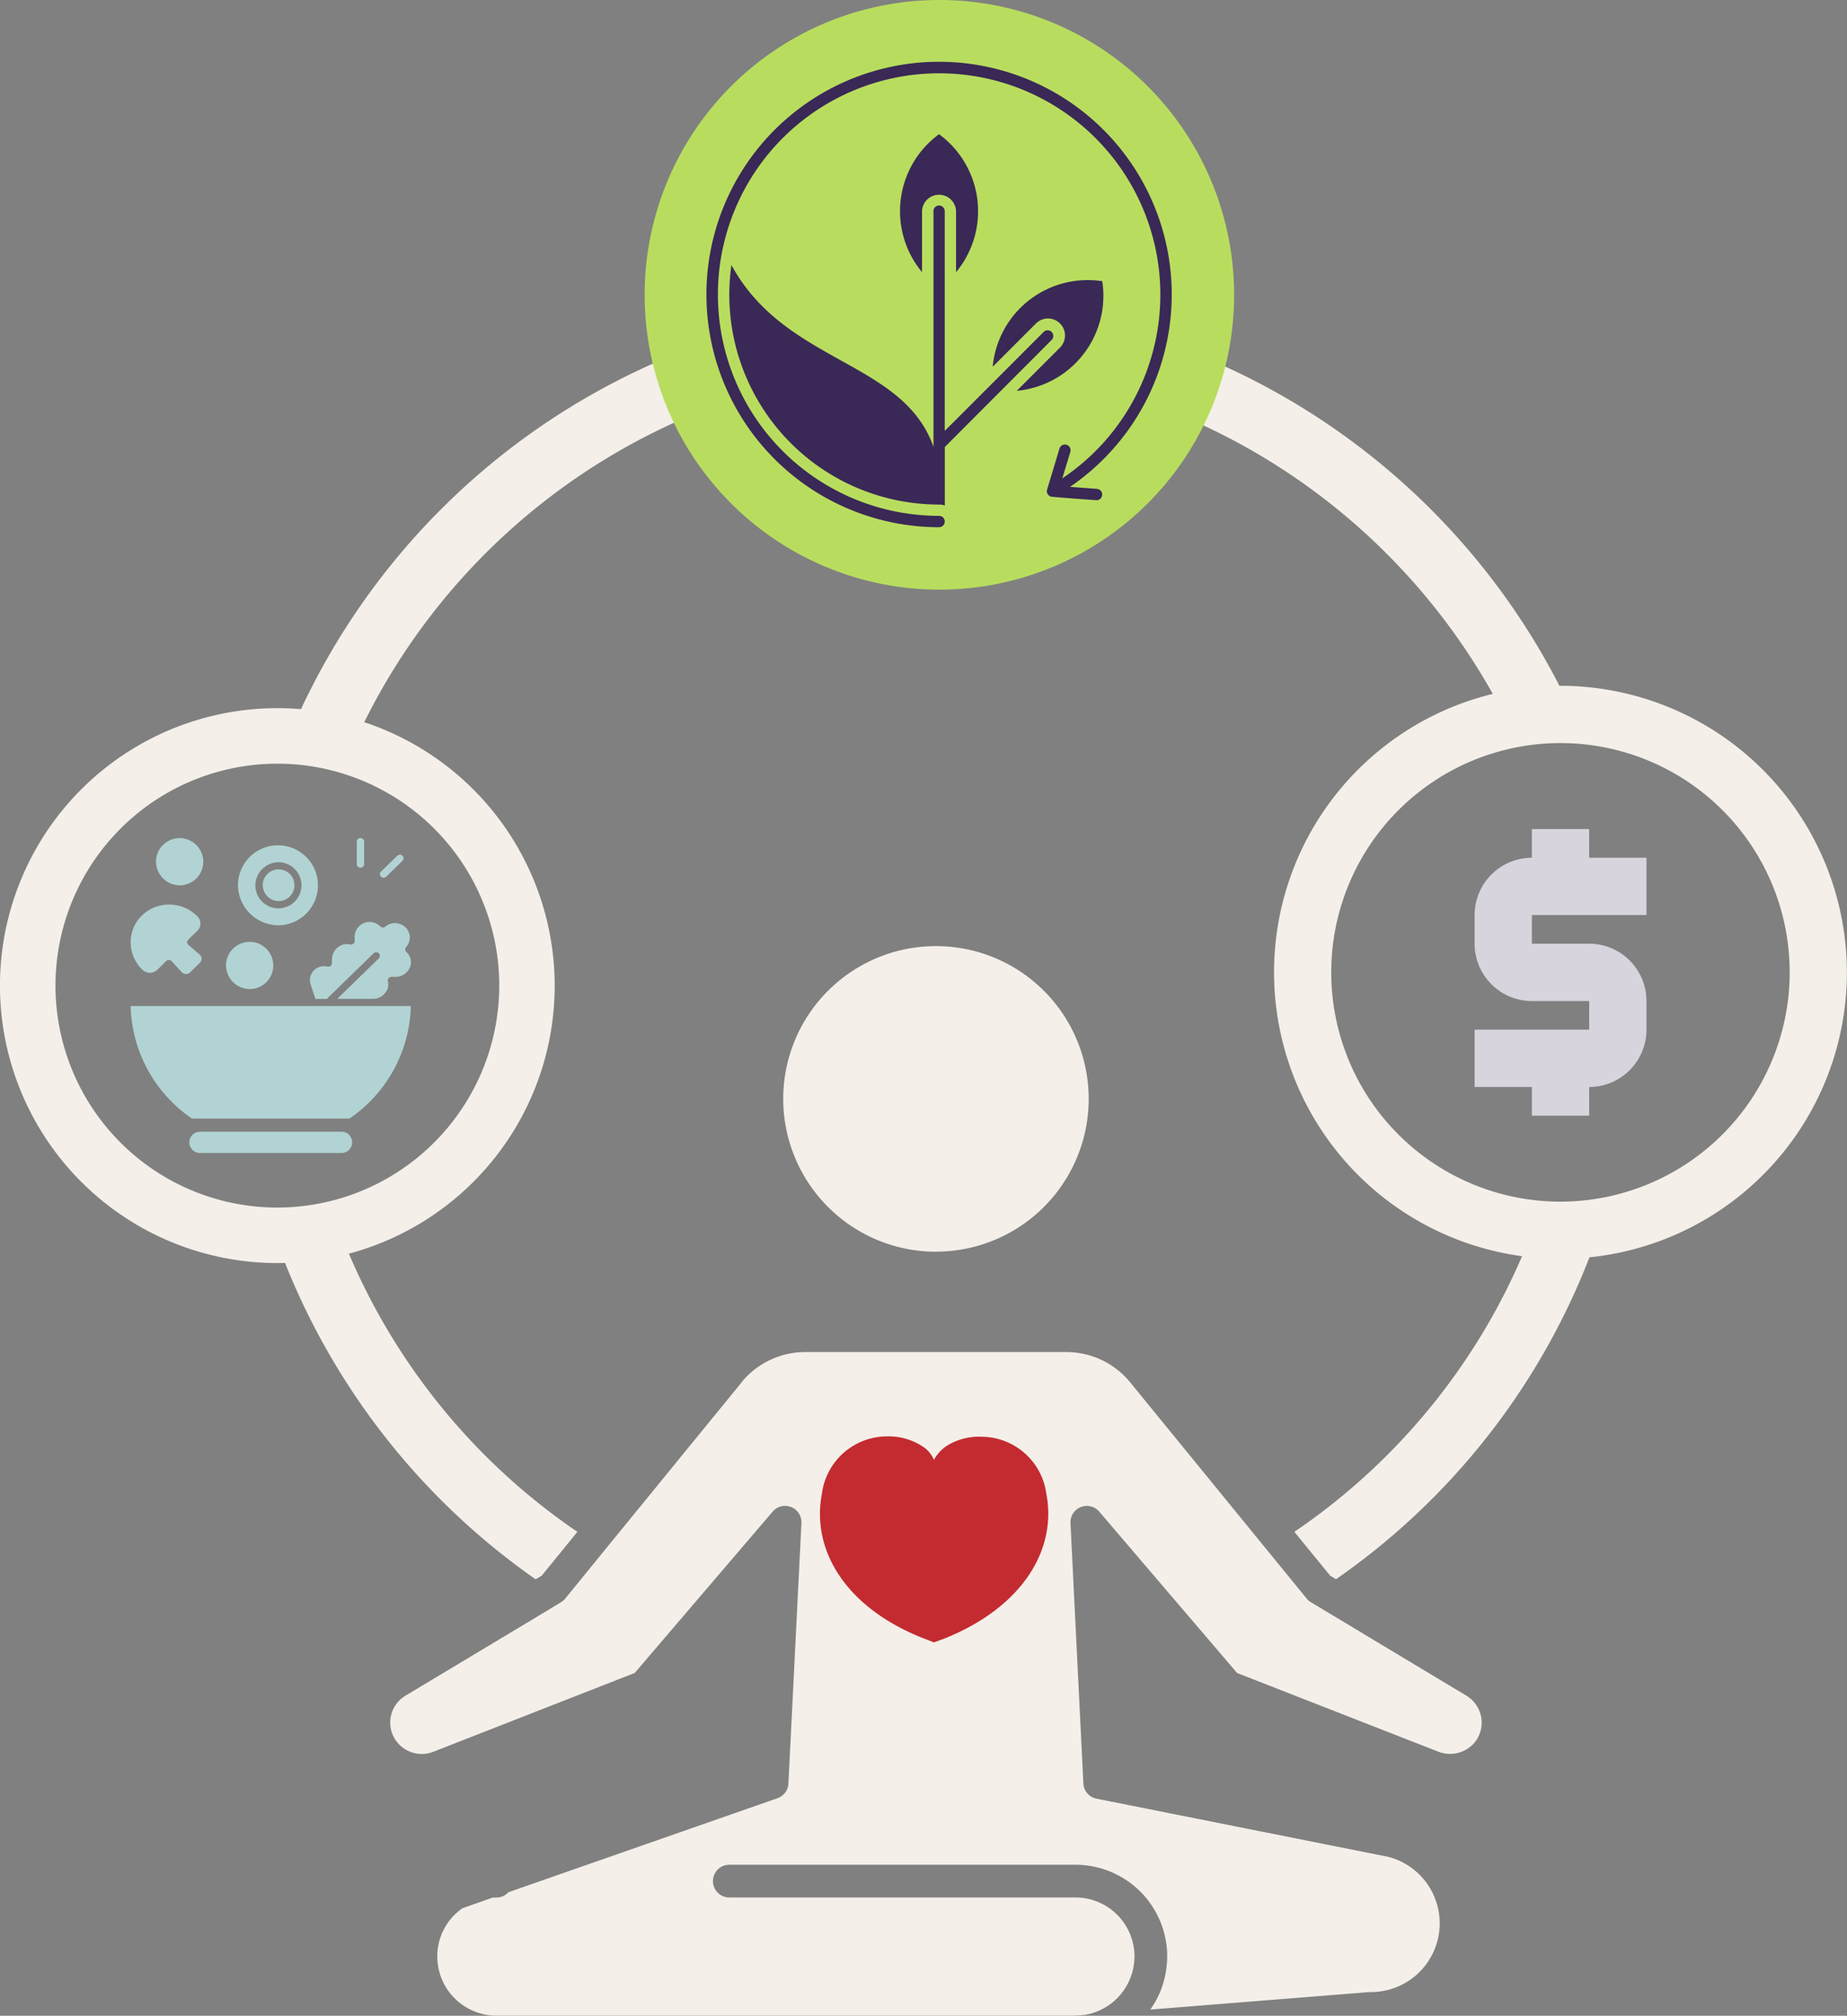 <svg id="Group_6937" data-name="Group 6937" xmlns="http://www.w3.org/2000/svg" xmlns:xlink="http://www.w3.org/1999/xlink" width="91.567" height="99.906" viewBox="0 0 91.567 99.906">
  <rect x="0" y="0" width="91.567" height="99.906" fill="#808080" stroke="none"/>
  <defs>
    <clipPath id="clip-path">
      <rect id="Rectangle_903" data-name="Rectangle 903" width="91.567" height="99.906" fill="none"/>
    </clipPath>
  </defs>
  <g id="Group_6279" data-name="Group 6279" transform="translate(0 0)" clip-path="url(#clip-path)">
    <path id="Path_8712" data-name="Path 8712" d="M78.262,61.2a13.03,13.03,0,0,1-2.41-.223A31.622,31.622,0,0,1,64.078,75.833l1.775,2.174.289.175A34.685,34.685,0,0,0,79.1,61.162C78.815,61.179,78.539,61.2,78.262,61.2Z" transform="translate(0.092 0.088)" fill="#f4efe9"/>
    <path id="Path_8713" data-name="Path 8713" d="M26.534,78.188l.3-.179,1.771-2.174A31.667,31.667,0,0,1,16.766,60.769a13.108,13.108,0,0,1-3.147.425A34.848,34.848,0,0,0,26.534,78.187Z" transform="translate(0.02 0.087)" fill="#f4efe9"/>
    <path id="Path_8714" data-name="Path 8714" d="M46.345,61.968A7.572,7.572,0,1,0,38.773,54.4a7.579,7.579,0,0,0,7.572,7.572" transform="translate(0.056 0.067)" fill="#f4efe9"/>
    <path id="Path_8715" data-name="Path 8715" d="M36.736,68.42l-6.315,7.734-2.427,2.98a.825.825,0,0,1-.21.179l-.867.526-6.845,4.107a1.553,1.553,0,0,0-.754,1.336,1.53,1.53,0,0,0,.369,1,1.568,1.568,0,0,0,1.762.447l9.99-3.909,6.841-8a.811.811,0,0,1,1.424.57L39.058,88.3a.806.806,0,0,1-.539.727L25.175,93.688a.788.788,0,0,1-.592.263c-.061,0-.122,0-.179,0l-1.508.53a3.171,3.171,0,0,0-.386.324,2.889,2.889,0,0,0-.858,2.069,2.934,2.934,0,0,0,2.931,2.931H53.257l.118-.009.382-.03a2.943,2.943,0,0,0,2.458-2.888c0-.1,0-.193-.013-.284a2.927,2.927,0,0,0-2.914-2.647H36.157a.811.811,0,1,1,0-1.621h17.13a4.55,4.55,0,0,1,4.532,4.123c.013.145.017.285.017.426v.013c0,.131-.008.267-.021.4-.005.044-.009.092-.014.136-.013.092-.026.179-.039.267-.009.052-.022.1-.031.153a2.614,2.614,0,0,1-.065.253c-.013.049-.022.092-.04.141a3.318,3.318,0,0,1-.127.359c-.017.044-.039.088-.056.132-.035.074-.07.153-.11.227-.026.053-.057.105-.087.158s-.075.127-.114.188-.066.105-.1.157a.23.23,0,0,0-.03.044l10.863-.867h.066a3.406,3.406,0,0,0,.876-6.7L54.335,89.051a.806.806,0,0,1-.653-.753l-.64-12.906a.811.811,0,0,1,1.424-.57l6.836,8,10,3.909a1.6,1.6,0,0,0,1.762-.447,1.56,1.56,0,0,0-.391-2.336l-7.708-4.632a.762.762,0,0,1-.21-.179L56,68.415a4.08,4.08,0,0,0-3.164-1.5H39.9a4.083,4.083,0,0,0-3.168,1.5Z" transform="translate(0.028 0.096)" fill="#f4efe9"/>
    <path id="Path_8716" data-name="Path 8716" d="M59.271,17.545c-.118.245-.249.491-.395.749a17.566,17.566,0,0,1-1.31,1.911A31.864,31.864,0,0,1,74.719,35.88a12.871,12.871,0,0,1,3.195-.5A34.914,34.914,0,0,0,59.271,17.546Z" transform="translate(0.083 0.025)" fill="#f4efe9"/>
    <path id="Path_8717" data-name="Path 8717" d="M14.757,35.437a12.859,12.859,0,0,1,3.1.7A31.837,31.837,0,0,1,35.09,20.217a14.927,14.927,0,0,1-1.652-2.682,34.932,34.932,0,0,0-18.681,17.9Z" transform="translate(0.021 0.025)" fill="#f4efe9"/>
    <path id="Path_8718" data-name="Path 8718" d="M77.271,59.508A11.364,11.364,0,1,1,88.635,48.144,11.376,11.376,0,0,1,77.271,59.508m0-25.568a14.2,14.2,0,1,0,14.2,14.2,14.221,14.221,0,0,0-14.2-14.2" transform="translate(0.091 0.049)" fill="#f4efe9"/>
    <path id="Path_8719" data-name="Path 8719" d="M78.678,41.032h-2.84v1.421A2.843,2.843,0,0,0,73,45.293v1.42a2.844,2.844,0,0,0,2.841,2.842h2.84v1.419H73v2.841h2.841v1.421h2.84V53.815a2.843,2.843,0,0,0,2.84-2.841V49.555a2.843,2.843,0,0,0-2.84-2.842h-2.84v-1.42h5.68v-2.84h-2.84Z" transform="translate(0.105 0.059)" fill="#d7d4dd"/>
    <path id="Path_8720" data-name="Path 8720" d="M13.751,59.8a11,11,0,1,1,11-11,11.013,11.013,0,0,1-11,11m0-24.752A13.751,13.751,0,1,0,27.5,48.8,13.767,13.767,0,0,0,13.751,35.047" transform="translate(0 0.05)" fill="#f4efe9"/>
    <path id="Path_8721" data-name="Path 8721" d="M7.784,48.006l.451-.439a.185.185,0,0,1,.129-.053h.005a.19.19,0,0,1,.132.06l.5.547a.292.292,0,0,0,.205.088.3.3,0,0,0,.21-.082l.484-.472a.277.277,0,0,0-.009-.408l-.558-.481a.175.175,0,0,1-.008-.26l.451-.439a.5.5,0,0,0,0-.715l-.035-.035a1.971,1.971,0,0,0-1.445-.547,1.929,1.929,0,0,0-1.393.671A1.877,1.877,0,0,0,7.051,48,.527.527,0,0,0,7.784,48.006Z" transform="translate(0.009 0.064)" fill="#b2d3d3"/>
    <path id="Path_8722" data-name="Path 8722" d="M8.923,43.82a1.171,1.171,0,1,0-1.2-1.17,1.188,1.188,0,0,0,1.2,1.17" transform="translate(0.011 0.06)" fill="#b2d3d3"/>
    <path id="Path_8723" data-name="Path 8723" d="M12.389,48.955a1.171,1.171,0,1,0-1.2-1.171,1.188,1.188,0,0,0,1.2,1.171" transform="translate(0.016 0.067)" fill="#b2d3d3"/>
    <path id="Path_8724" data-name="Path 8724" d="M13.815,45.8a1.983,1.983,0,1,0-2.035-1.982A2.012,2.012,0,0,0,13.815,45.8m0-3.125a1.143,1.143,0,1,1-1.173,1.143,1.159,1.159,0,0,1,1.173-1.143" transform="translate(0.017 0.06)" fill="#b2d3d3"/>
    <path id="Path_8725" data-name="Path 8725" d="M13.813,44.6a.787.787,0,1,0-.807-.786.8.8,0,0,0,.807.786" transform="translate(0.019 0.062)" fill="#b2d3d3"/>
    <path id="Path_8726" data-name="Path 8726" d="M17.845,42.946a.179.179,0,0,0,.182-.177V41.657a.182.182,0,0,0-.365,0v1.111a.179.179,0,0,0,.182.177" transform="translate(0.025 0.06)" fill="#b2d3d3"/>
    <path id="Path_8727" data-name="Path 8727" d="M18.991,43.441a.186.186,0,0,0,.129-.052l.806-.786a.175.175,0,0,0,0-.251.185.185,0,0,0-.258,0l-.806.785a.174.174,0,0,0,0,.252A.186.186,0,0,0,18.991,43.441Z" transform="translate(0.027 0.061)" fill="#b2d3d3"/>
    <path id="Path_8728" data-name="Path 8728" d="M15.384,48.743l.23.7h.565L18.5,47.18a.187.187,0,0,1,.258,0,.176.176,0,0,1,0,.252L16.7,49.44h1.741a.782.782,0,0,0,.735-.46.657.657,0,0,0,.032-.414.175.175,0,0,1,.034-.151.184.184,0,0,1,.143-.067h.193a.758.758,0,0,0,.773-.674.706.706,0,0,0-.226-.559.175.175,0,0,1-.012-.246.7.7,0,0,0-.033-.975.747.747,0,0,0-1-.033.185.185,0,0,1-.252-.011.738.738,0,0,0-1.266.533v.188a.174.174,0,0,1-.069.139.183.183,0,0,1-.155.034.7.7,0,0,0-.424.031.785.785,0,0,0-.478.731v.161a.18.18,0,0,1-.069.14.186.186,0,0,1-.155.033.747.747,0,0,0-.49.053A.694.694,0,0,0,15.384,48.743Z" transform="translate(0.022 0.066)" fill="#b2d3d3"/>
    <path id="Path_8729" data-name="Path 8729" d="M9.508,55.366h7.81a6.952,6.952,0,0,0,3.04-5.575H6.468a6.95,6.95,0,0,0,3.04,5.575" transform="translate(0.009 0.072)" fill="#b2d3d3"/>
    <path id="Path_8730" data-name="Path 8730" d="M16.918,57.064H9.9a.526.526,0,0,1,0-1.053h7.018a.526.526,0,1,1,0,1.053" transform="translate(0.014 0.08)" fill="#b2d3d3"/>
    <path id="Path_8731" data-name="Path 8731" d="M61.137,14.612A14.612,14.612,0,1,1,46.525,0,14.613,14.613,0,0,1,61.137,14.612" transform="translate(0.046 0)" fill="#b8dd5e"/>
    <path id="Path_8732" data-name="Path 8732" d="M52.475,22.229a.281.281,0,0,1,.539.16l-.4,1.317a10.967,10.967,0,1,0-6.108,1.857.281.281,0,0,1,0,.563,11.534,11.534,0,1,1,6.491-2l1.336.1a.281.281,0,0,1-.042.561c-.245-.019-2.169-.157-2.241-.178a.282.282,0,0,1-.189-.35ZM46.229,10.463V22.146c-1.513-4.3-7.344-4.1-10.018-9.014A10.4,10.4,0,0,0,46.271,25l.309.006a.838.838,0,0,1,.21.045v-2.9L52.1,16.831a.281.281,0,0,0-.392-.4l-.006.006-4.916,4.916V10.463a.281.281,0,1,0-.562,0m.28-3.816a4.73,4.73,0,0,0-1.02,6.611c.057.078.116.153.177.227V10.463a.844.844,0,0,1,1.687,0v3.023a4.73,4.73,0,0,0-.616-6.66q-.111-.093-.228-.177ZM54.6,13.934a4.729,4.729,0,0,0-5.4,3.952c-.015.1-.027.191-.036.287l2.137-2.137a.843.843,0,0,1,1.208,1.178l-.015.015-2.137,2.137a4.729,4.729,0,0,0,4.274-5.145c-.009-.1-.02-.191-.035-.286" transform="translate(0.05 0.004)" fill="#3a2856" fill-rule="evenodd"/>
    <path id="Path_8733" data-name="Path 8733" d="M48.625,71.107a3.256,3.256,0,0,1,3.187,2.814c.539,2.754-1.157,5.605-4.99,7.163-.1.041-.58.215-.58.215l-.554-.215c-3.841-1.523-5.536-4.378-5-7.149a3.259,3.259,0,0,1,3.189-2.846,3.1,3.1,0,0,1,1.754.466,1.483,1.483,0,0,1,.611.7,1.985,1.985,0,0,1,.638-.7,3.036,3.036,0,0,1,1.746-.448" transform="translate(0.059 0.102)" fill="#c32b30"/>
  </g>
</svg>
